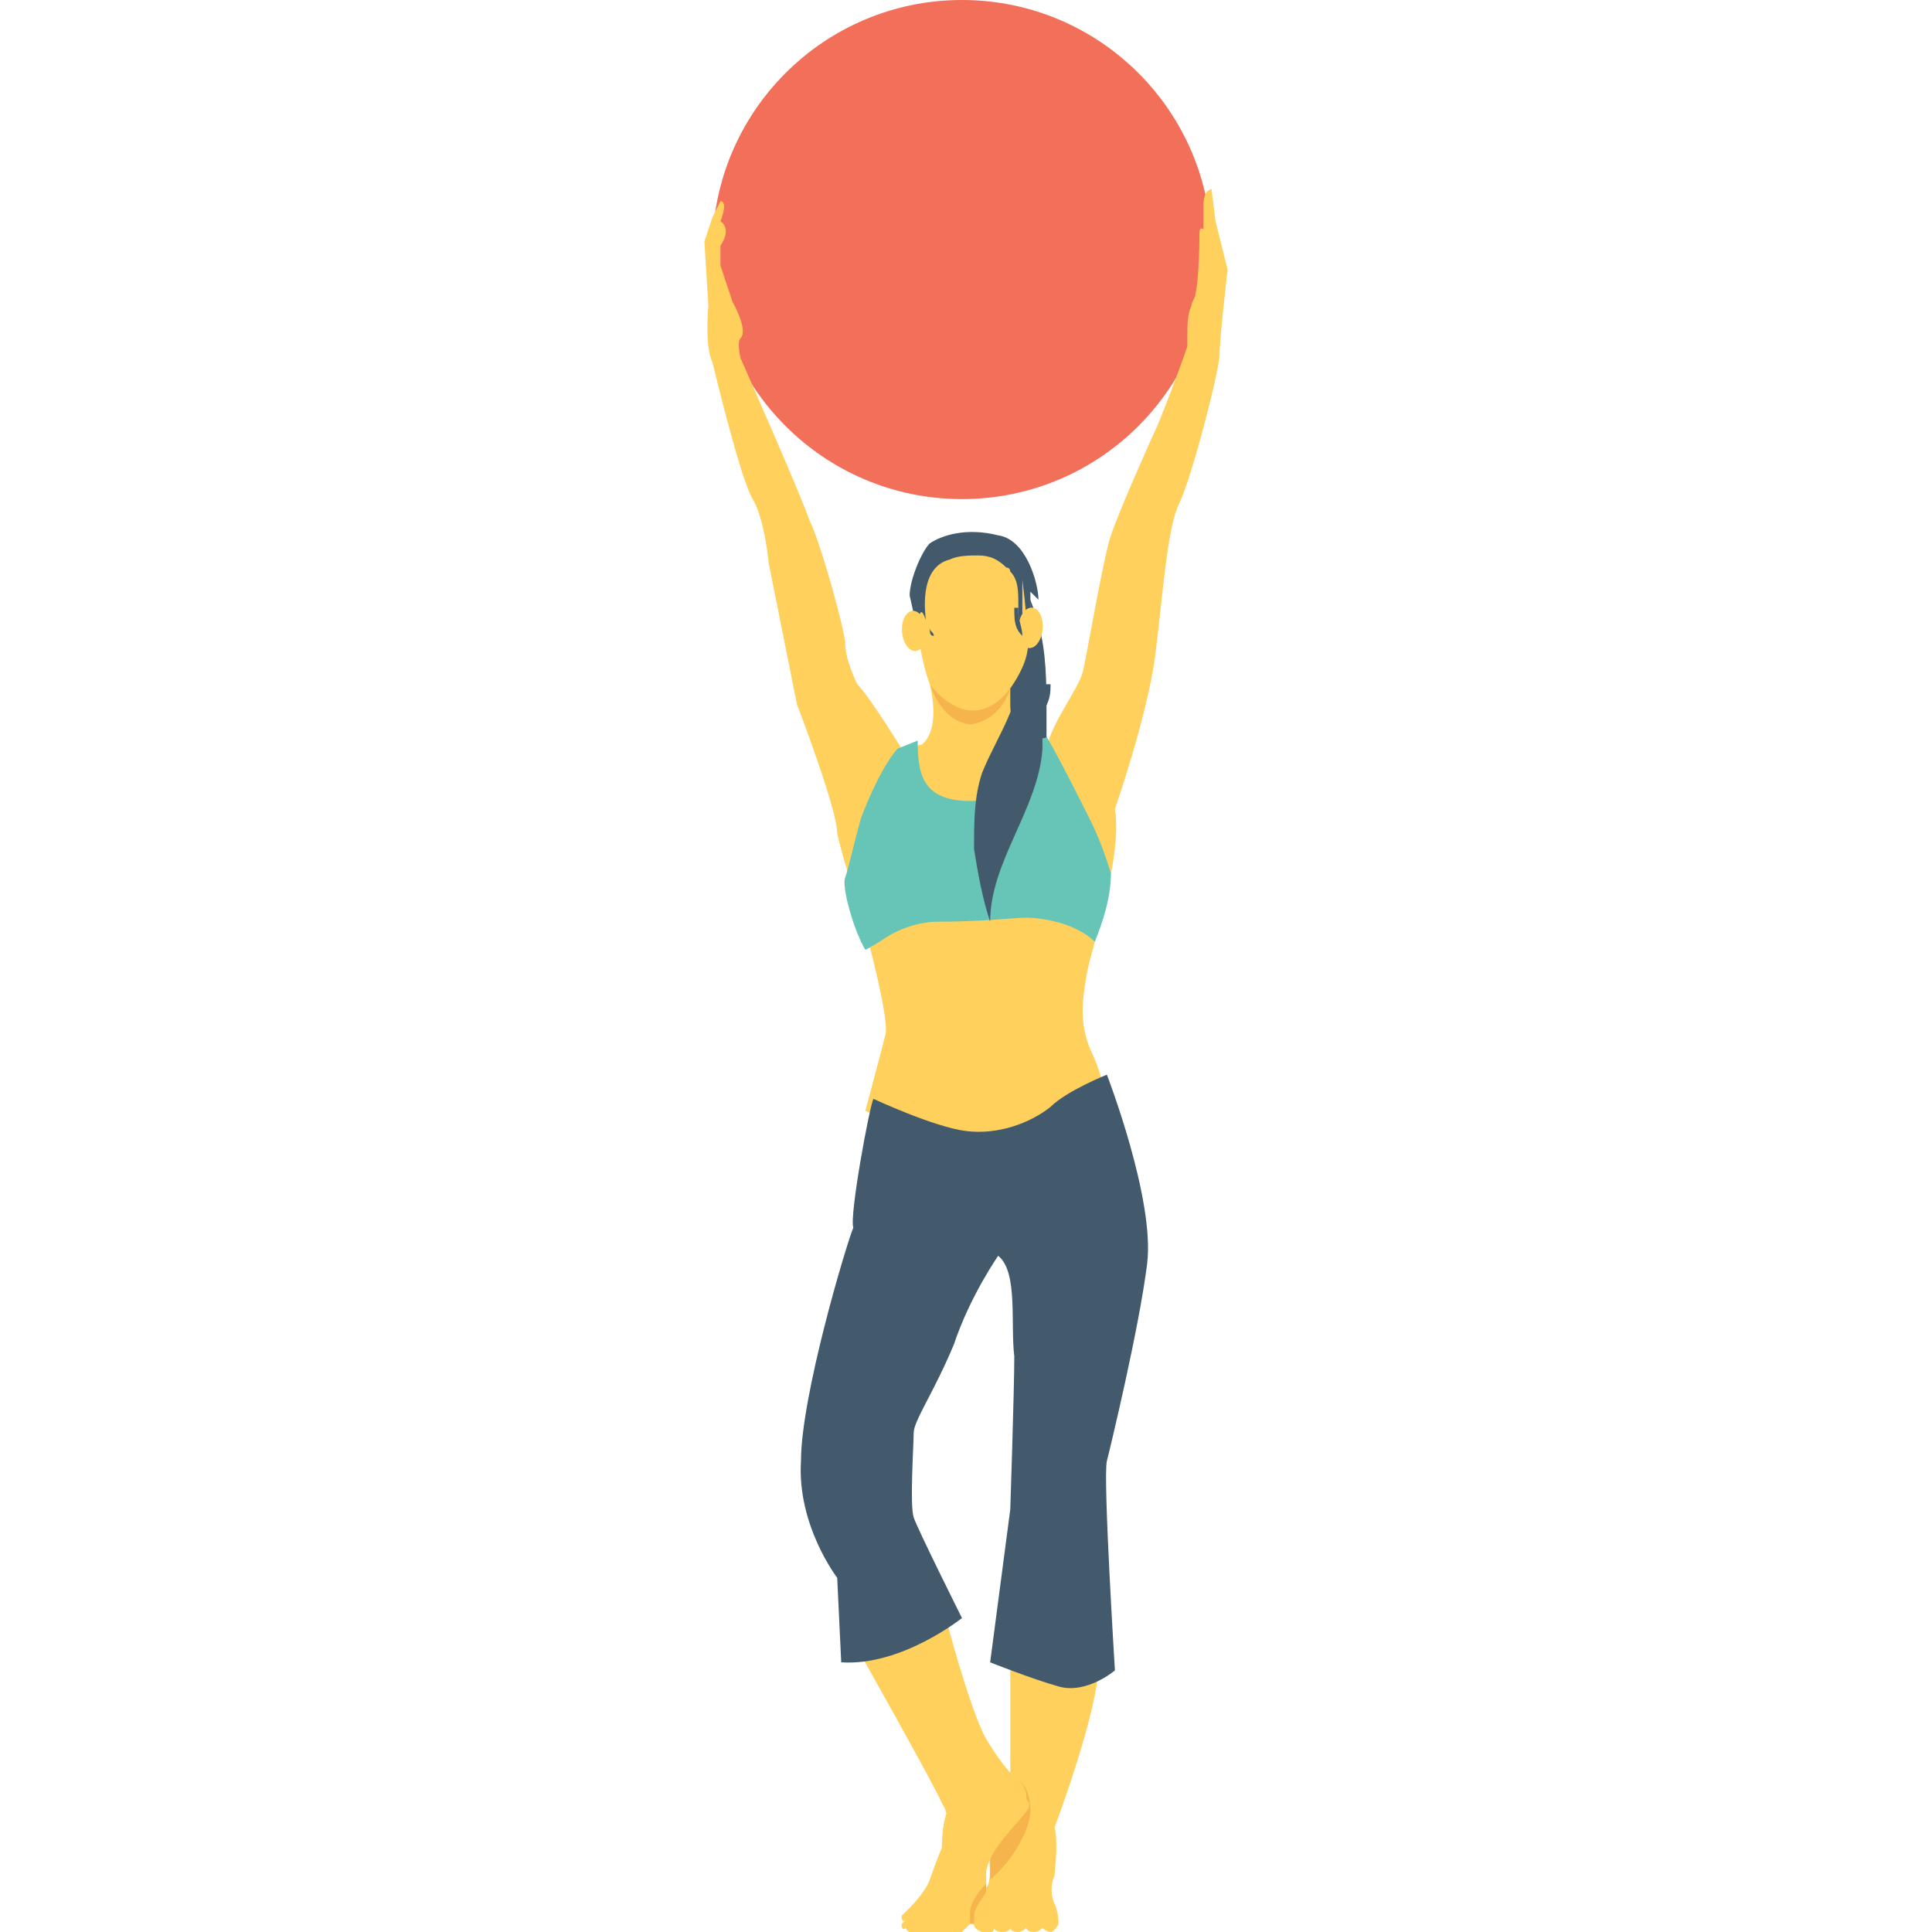 <?xml version="1.0" encoding="utf-8"?>
<!-- Generator: Adobe Illustrator 18.0.0, SVG Export Plug-In . SVG Version: 6.00 Build 0)  -->
<!DOCTYPE svg PUBLIC "-//W3C//DTD SVG 1.1//EN" "http://www.w3.org/Graphics/SVG/1.1/DTD/svg11.dtd">
<svg version="1.1" id="Layer_1" xmlns="http://www.w3.org/2000/svg" xmlns:xlink="http://www.w3.org/1999/xlink" x="0px" y="0px"
	 viewBox="0 0 48 48" enable-background="new 0 0 48 48" xml:space="preserve">
<g>
	<g>
		<g>
			<g>
				<circle fill="#F26F5A" cx="23.9" cy="6.2" r="6.2"/>
			</g>
		</g>
	</g>
	<g>
		<g>
			<g>
				<g>
					<path fill="#FFD15C" d="M25.1,41.5v2.6c0,0-0.4,1.6-0.5,1.7c-0.1,0.1,0.1,0.9-0.1,1.1c-0.1,0.2-0.3,0.5-0.3,0.6
						c0,0.2-0.1,0.4,0.2,0.5s0.3-0.1,0.3-0.1c0,0,0,0.1,0.2,0.1c0.2,0,0.2-0.1,0.2-0.1s0,0.1,0.2,0.1c0.1,0,0.2-0.1,0.2-0.1
						s0,0.1,0.2,0.1c0.1,0,0.2-0.1,0.2-0.1s0.1,0.1,0.2,0.1c0.1,0,0.2-0.2,0.2-0.2c0,0,0-0.3-0.1-0.5s-0.1-0.5,0-0.7
						c0-0.1,0.1-0.8,0-1.2c0,0,1.1-2.9,1.1-4.1L25.1,41.5z"/>
				</g>
			</g>
		</g>
		<g>
			<g>
				<g>
					<path fill="#F5B54C" d="M25.6,45c0,0.4-0.4,1.2-1,1.7c0-0.3,0-0.8,0-0.9c0.1-0.1,0.3-1,0.4-1.5c0.1-0.1,0.1-0.2,0.1-0.2
						S25.6,44.2,25.6,45z"/>
				</g>
			</g>
		</g>
		<g>
			<g>
				<g>
					<path fill="#FFD15C" d="M23.5,40.2c0,0,0.6,2.3,1,3c0.3,0.5,0.6,0.9,0.8,1c0.1,0.1,0.2,0.3,0.2,0.4c0,0.1,0,0.2,0,0.3
						c-0.2,0.3-0.9,0.9-1,1.5c-0.1,0.6,0,1.1-0.4,1.2c0,0-0.2,0-0.2,0.2c-0.1,0.1-0.5,0.2-0.8,0c0,0-0.2,0.1-0.3,0
						c0,0-0.2,0.1-0.3-0.1c0,0-0.1,0.1-0.1-0.1l0.2-0.2c0,0,0.4-0.4,0.5-0.7c0.1-0.3,0.3-0.8,0.3-0.8s0-0.5,0.1-0.8
						c0,0,0.1-0.2-0.1-0.5c-0.1-0.3-2.3-4.2-2.3-4.2L23.5,40.2z"/>
				</g>
			</g>
		</g>
		<g>
			<g>
				<g>
					<path fill="#FFD15C" d="M25.5,45c-0.2,0.3-0.9,0.9-1,1.5c0,0.1,0,0.2,0,0.3c0,0.4,0,0.8-0.4,1c0,0,0,0,0,0c0,0-0.1,0.1-0.2,0.2
						c-0.1,0.1-0.5,0.2-0.8,0c0,0-0.2,0.1-0.3,0c0,0-0.2,0.1-0.3-0.1c0,0-0.1,0.1-0.1-0.1l0.2-0.2c0,0,0.4-0.4,0.5-0.7
						c0.1-0.3,0.3-0.8,0.3-0.8s0-0.5,0.1-0.8c0,0,0.1-0.2-0.1-0.5c-0.1-0.3-2.3-4.2-2.3-4.2l2.4-0.3c0,0,0.6,2.3,1,3
						c0.3,0.5,0.6,0.9,0.8,1c0.1,0.1,0.2,0.3,0.2,0.4C25.6,44.8,25.6,44.9,25.5,45z"/>
				</g>
			</g>
		</g>
		<g>
			<g>
				<g>
					<path fill="#F5B54C" d="M24.5,46.8c0,0.1,0,0.1,0,0.2c-0.1,0.2-0.3,0.4-0.3,0.6c0,0.1,0,0.1,0,0.2c0,0-0.1,0-0.1,0c0,0,0,0,0,0
						c0-0.1,0-0.2,0-0.3C24.1,47.3,24.3,47,24.5,46.8C24.5,46.8,24.5,46.8,24.5,46.8z"/>
				</g>
			</g>
		</g>
	</g>
	<g>
		<g>
			<ellipse fill="#425A6B" cx="25" cy="16.9" rx="0.7" ry="1.2"/>
		</g>
	</g>
	<g>
		<g>
			<g>
				<path fill="#425A6B" d="M24.7,14.3c0.6,1,0.9,2.3,0.5,3.4c-0.2,0.5-0.5,1-0.7,1.5c-0.2,0.6-0.2,1.2-0.2,1.9
					c0.1,0.6,0.2,1.2,0.4,1.8c0-1.5,1.2-2.8,1.3-4.3c0-0.3,0-0.6,0-0.9c0-0.7,0-1.5-0.2-2.2c-0.2-0.7-0.5-1.4-1.1-1.8"/>
			</g>
		</g>
	</g>
	<g>
		<g>
			<g>
				<path fill="#FFD15C" d="M30.5,6.7c0,0-0.2,1.7-0.2,2.1c0,0.4-0.7,3.1-1,3.7c-0.3,0.6-0.4,2.2-0.6,3.8c-0.2,1.5-1,3.8-1,3.8
					c0.2,1.2-0.6,3.5-0.7,4.1c-0.1,0.6-0.2,1.2,0.1,1.9c0.3,0.6,0.4,1.3,0.4,1.3l-2.1,1.7l-3.9-1.5c0,0,0.4-1.5,0.5-1.9
					c0.1-0.4-0.5-2.7-0.8-3.6c-0.3-0.9-0.4-1.4-0.4-1.4c0-0.6-1-3.2-1-3.2L19.1,14c0,0-0.1-1.1-0.4-1.6c-0.3-0.5-0.9-3-1-3.4
					c-0.2-0.4-0.1-1.4-0.1-1.4L17.5,6l0.2-0.6L17.9,5c0.2,0,0,0.5,0,0.5c0.3,0.2,0,0.6,0,0.6v0.5l0.3,0.9c0,0,0.4,0.7,0.2,0.9
					c-0.1,0.1,0,0.5,0,0.5s1.5,3.4,1.7,4c0.3,0.6,0.9,2.8,0.9,3.1c0,0.4,0.3,1,0.3,1c0.3,0.3,1.1,1.6,1.1,1.6l0.5-0.1
					c0.5-0.4,0.2-1.5,0.2-1.5c-0.3-0.8-0.4-2.1-0.4-2.6c0.1-0.5,0.5-0.8,1-1c0.5-0.2,1.4,0,1.7,0.6c0.3,0.5,0.2,1.9,0.1,2.3
					c-0.1,0.4-0.4,0.8-0.4,0.8v0.4c0,0.8,0.5,0.9,0.5,0.9l0.4,0.2c0.1-0.6,0.8-1.5,0.9-1.9c0.1-0.4,0.5-2.8,0.7-3.4
					c0.2-0.6,1-2.4,1.1-2.6c0.1-0.2,0.6-1.5,0.8-2.1c0-0.1,0-0.1,0-0.2c0,0,0,0,0-0.1c0-0.2,0-0.5,0.1-0.7c0-0.1,0.1-0.2,0.1-0.3
					c0.1-0.4,0.1-1.5,0.1-1.5c0-0.2,0.1-0.1,0.1-0.1s0-0.2,0-0.6c0-0.4,0.2-0.4,0.2-0.4l0.1,0.8l0.2,0.8L30.5,6.7z"/>
			</g>
		</g>
	</g>
	<g>
		<g>
			<g>
				<path fill="#67C5B8" d="M27.6,21.7c0,0.6-0.2,1.2-0.4,1.7c-0.5-0.5-1.4-0.6-1.7-0.6c-0.3,0-1.1,0.1-2.2,0.1
					c-0.5,0-1,0.2-1.3,0.4c-0.3,0.2-0.5,0.3-0.5,0.3c-0.3-0.5-0.6-1.6-0.5-1.8c0.1-0.3,0.2-0.8,0.4-1.5c0.5-1.3,0.9-1.7,0.9-1.7
					c0,0,0.5-0.2,0.5-0.2c0,0.8,0.1,1.5,1.3,1.5c1.6,0,1.4-1.6,1.4-1.6s0.5,0.1,0.5,0c0.3,0.5,0.9,1.7,1.1,2.1
					C27.4,21,27.6,21.7,27.6,21.7z"/>
			</g>
		</g>
	</g>
	<g>
		<g>
			<g>
				<path fill="#425A6B" d="M25.8,14.9l-0.2-0.2v0.6c0,0,0,0,0-0.1c-0.1-0.1-0.1,0.2-0.1,0.2s0-0.2-0.1-1c0,0,0,0,0,0v0
					c0,0.3,0,0.5,0,0.8c0,0.2,0,0.4,0.1,0.6c-0.2-0.2-0.2-0.5-0.2-0.8c0-0.3,0-0.6-0.2-0.8c0,0,0-0.1-0.1-0.1
					c-0.2-0.2-0.4-0.3-0.7-0.3c-0.2,0-0.5,0-0.7,0.1c-0.8,0.2-0.6,1.4-0.6,1.5c-0.2-0.6-0.2,0.4-0.2,0.4s-0.1-0.6-0.2-1
					c0-0.4,0.3-1.1,0.5-1.3c0.3-0.2,0.9-0.4,1.7-0.2C25.5,13.4,25.8,14.5,25.8,14.9z"/>
			</g>
		</g>
	</g>
	<g>
		<g>
			<g>
				<g>
					
						<ellipse transform="matrix(0.997 7.723011e-002 -7.723011e-002 0.997 1.284 -1.931)" fill="#FFD15C" cx="25.6" cy="15.6" rx="0.3" ry="0.5"/>
				</g>
			</g>
		</g>
		<g>
			<g>
				<g>
					
						<ellipse transform="matrix(0.997 7.723011e-002 -7.723011e-002 0.997 1.284 -1.931)" fill="#FFD15C" cx="25.6" cy="15.6" rx="0.3" ry="0.5"/>
				</g>
			</g>
		</g>
		<g>
			<g>
				<g>
					
						<ellipse transform="matrix(-0.997 7.722944e-002 -7.722944e-002 -0.997 46.646 29.468)" fill="#FFD15C" cx="22.8" cy="15.6" rx="0.3" ry="0.5"/>
				</g>
			</g>
		</g>
	</g>
	<g>
		<g>
			<g>
				<path fill="#425A6B" d="M26.1,17h-0.8c0,0.2-0.1,0.5-0.2,0.7c-0.2,0.5-0.5,1-0.7,1.5c-0.2,0.6-0.2,1.2-0.2,1.9
					c0.1,0.6,0.2,1.2,0.4,1.8c0-1.5,1.2-2.8,1.3-4.3c0-0.3,0-0.6,0-0.9C26.1,17.4,26.1,17.2,26.1,17z"/>
			</g>
		</g>
	</g>
	<g>
		<g>
			<g>
				<path fill="#F5B54C" d="M23.1,17c0,0,1,1.4,2,0.1c0,0-0.2,0.8-1,0.9C23.3,17.9,23.1,16.9,23.1,17"/>
			</g>
		</g>
	</g>
	<g>
		<g>
			<g>
				<path fill="#425A6B" d="M23.2,13.9C23.2,13.9,23.2,13.9,23.2,13.9C23.2,13.9,23.2,13.9,23.2,13.9c0,0.1-0.1,0.2-0.1,0.3
					c0,0,0,0.1,0,0.1c0,0,0,0.1,0,0.1c0,0,0,0.1,0,0.1c0,0.1,0,0.2,0,0.4c0,0.1,0,0.3,0,0.4c0,0.1,0,0.2,0,0.3c0,0.1,0,0.2,0.1,0.2
					c0,0.1,0,0.1,0,0.1s0,0,0-0.1c0-0.1-0.1-0.1-0.1-0.2c0-0.1,0-0.2,0-0.3c0-0.1,0-0.2,0-0.4c0-0.1,0-0.3,0-0.4c0,0,0-0.1,0-0.1
					c0,0,0,0,0,0c0,0,0,0,0,0c0-0.1,0-0.1,0-0.2c0-0.1,0-0.2,0.1-0.2c0,0,0-0.1,0-0.1c0,0,0,0,0,0L23.2,13.9z"/>
			</g>
		</g>
	</g>
	<g>
		<g>
			<g>
				<path fill="#425A6B" d="M25.3,15.1h-0.1c0,0.3,0,0.5,0.2,0.7c0-0.2-0.1-0.4-0.1-0.6C25.3,15.2,25.3,15.2,25.3,15.1z"/>
			</g>
		</g>
	</g>
	<g>
		<g>
			<g>
				<path fill="#425A6B" d="M21.7,27.3c0,0,1.5,0.7,2.3,0.8c0.8,0.1,1.6-0.2,2.1-0.6c0.4-0.4,1.4-0.8,1.4-0.8s1.2,3.1,1,4.7
					c-0.2,1.6-0.9,4.5-1,4.9s0.2,5.2,0.2,5.2s-0.7,0.6-1.4,0.4s-1.7-0.6-1.7-0.6l0.5-3.8c0,0,0.1-3,0.1-3.8
					c-0.1-0.8,0.1-2.1-0.4-2.5c0,0-0.7,1-1.1,2.2c-0.5,1.2-1,1.9-1,2.2c0,0.3-0.1,1.8,0,2.1c0.1,0.3,1.2,2.5,1.2,2.5s-1.5,1.2-3,1.1
					l-0.1-2.1c0,0-1-1.3-0.9-2.9c0-1.6,1.1-5.3,1.3-5.8C21.1,30.2,21.6,27.5,21.7,27.3z"/>
			</g>
		</g>
	</g>
</g>
</svg>
